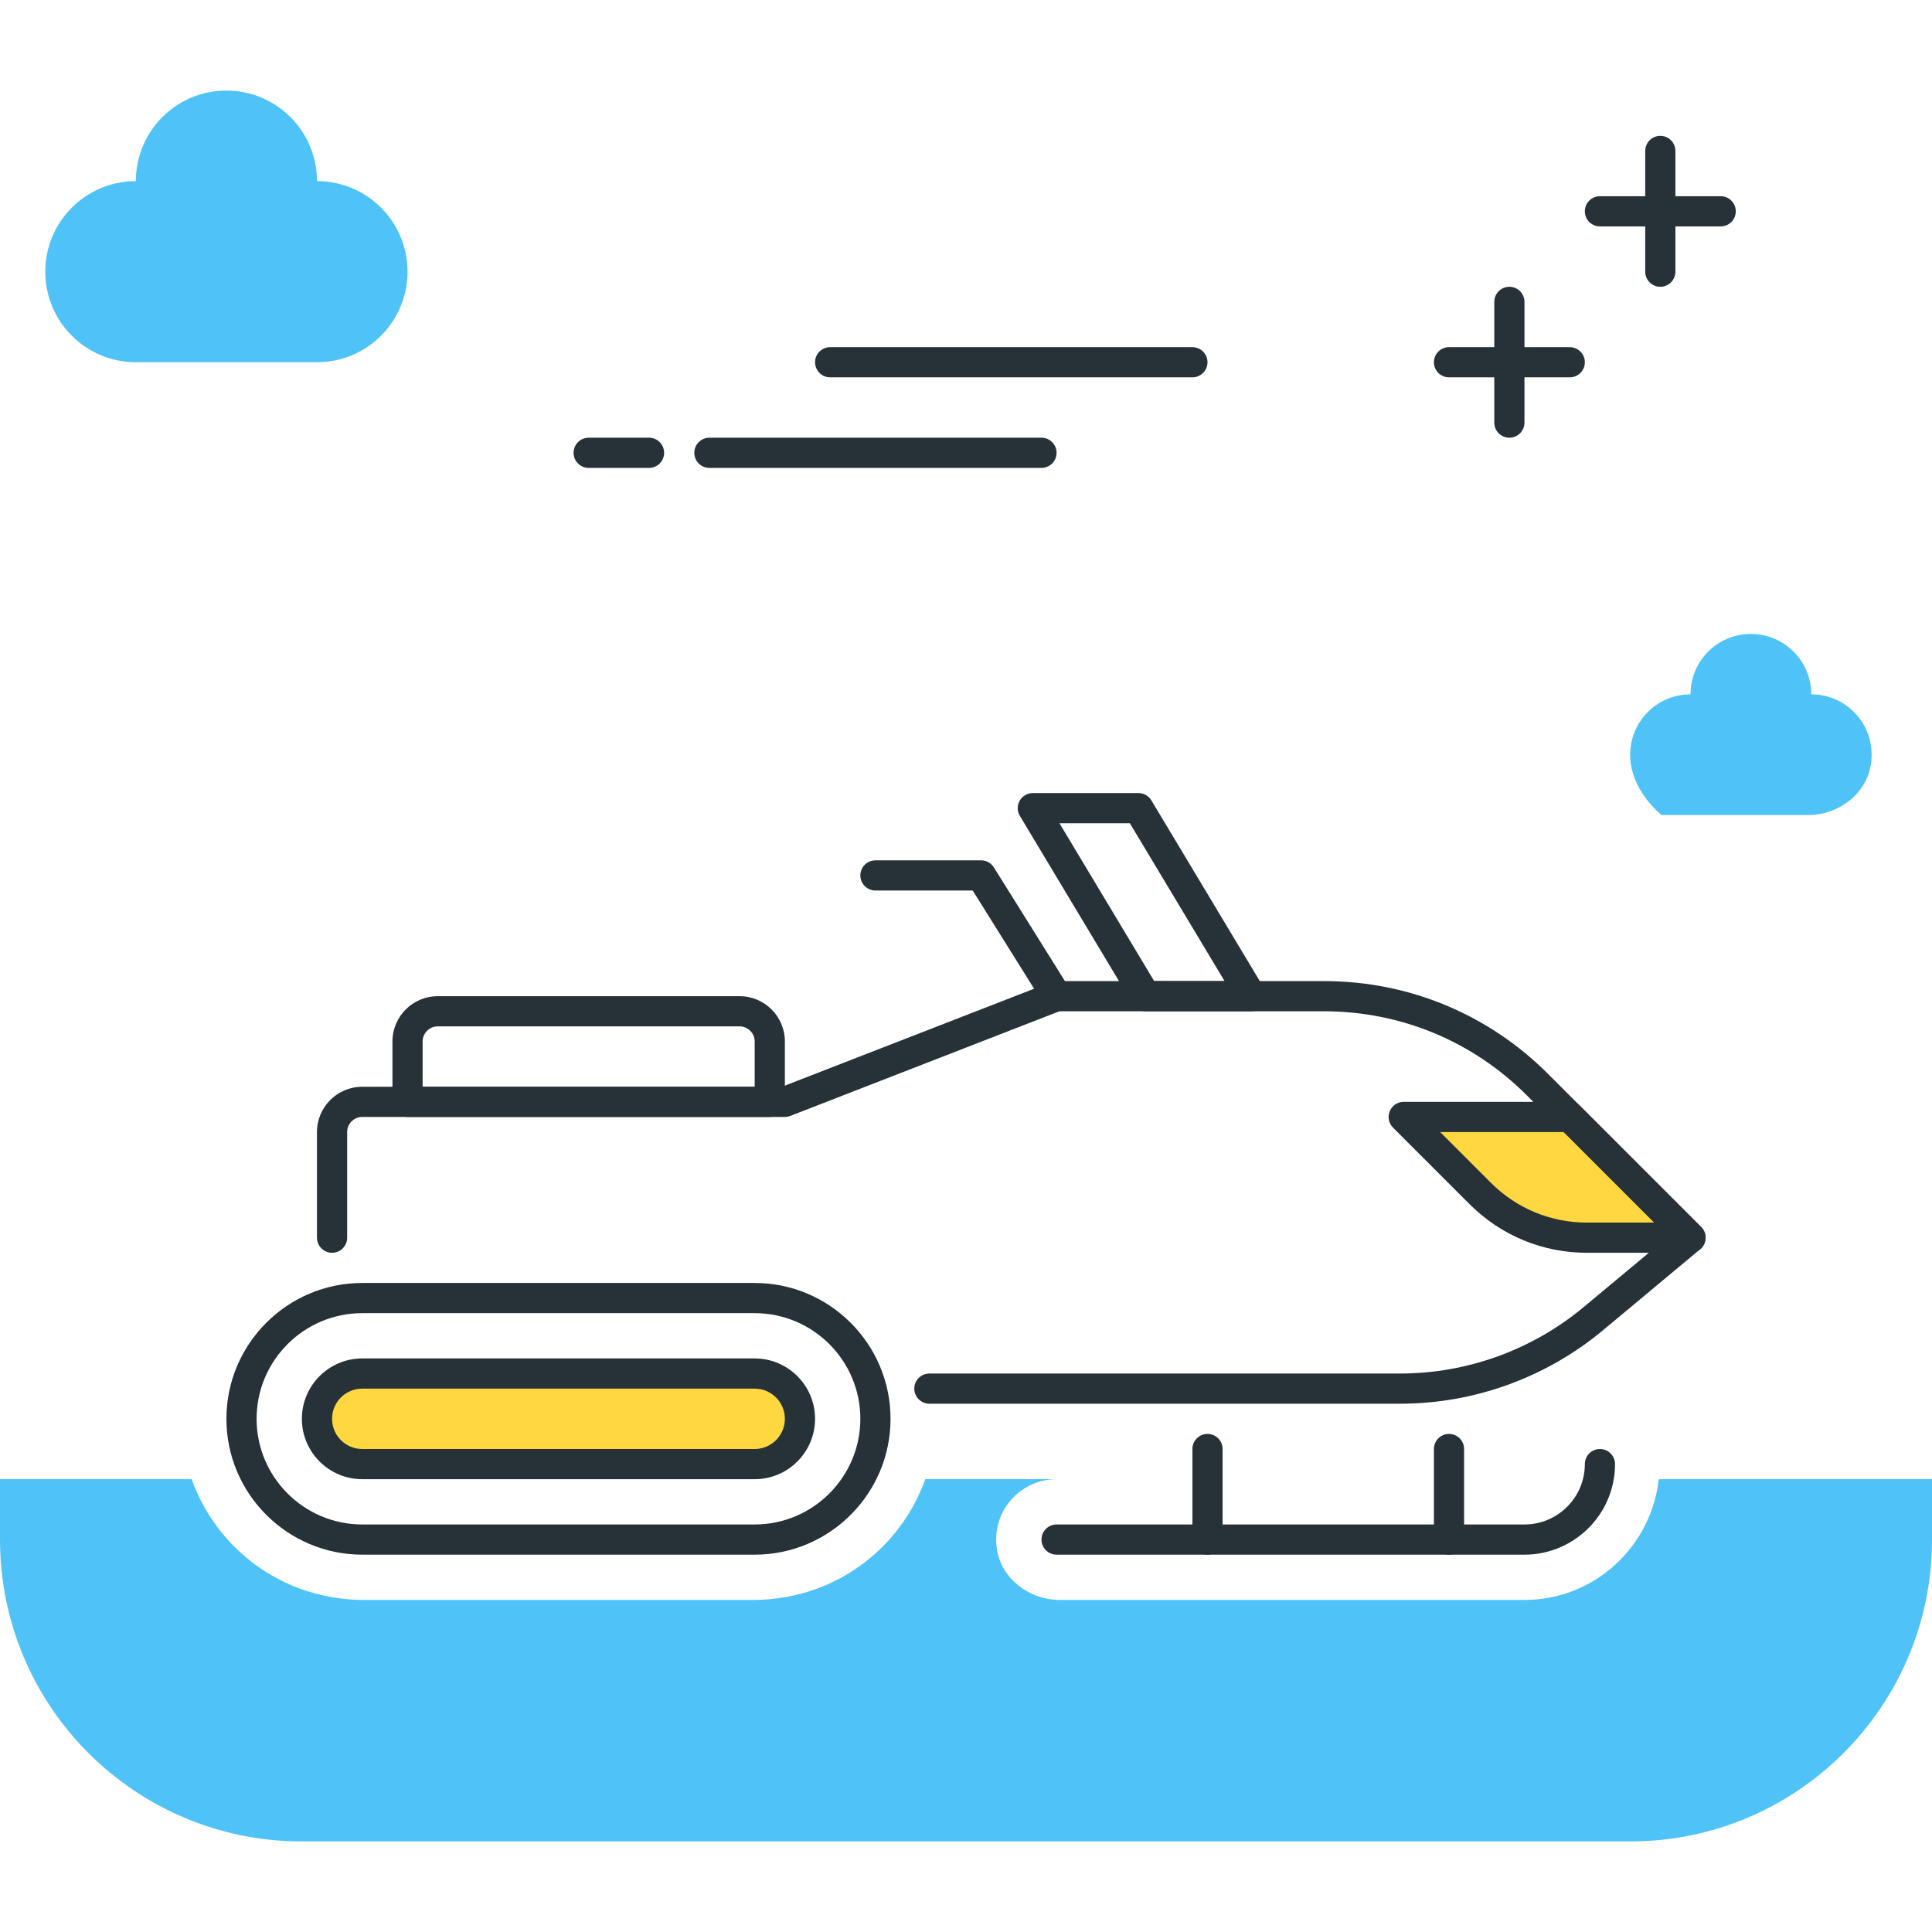 <?xml version="1.0" encoding="utf-8"?>
<!-- Generator: Adobe Illustrator 22.0.0, SVG Export Plug-In . SVG Version: 6.00 Build 0)  -->
<svg version="1.1" id="Layer_1" xmlns="http://www.w3.org/2000/svg" xmlns:xlink="http://www.w3.org/1999/xlink" x="0px" y="0px"
	 viewBox="0 0 64 64" style="enable-background:new 0 0 64 64;" xml:space="preserve">
<style type="text/css">
	.st0{fill:#263238;}
	.st1{fill:#4FC3F7;}
	.st2{fill:#FFD740;}
	.st3{fill:#FF5252;}
	.st4{fill:#4DB6AC;}
	.st5{fill:#FFFFFF;}
	.st6{fill:#40C4FF;}
	.st7{fill:#A2A2A1;}
	.st8{fill:#212A41;}
</style>
<g>
	<g>
		<path class="st0" d="M21.5,15.5h-2c-0.276,0-0.5-0.224-0.5-0.5s0.224-0.5,0.5-0.5h2c0.276,0,0.5,0.224,0.5,0.5
			S21.776,15.5,21.5,15.5z"/>
	</g>
	<g>
		<path class="st0" d="M34.5,15.5h-11c-0.276,0-0.5-0.224-0.5-0.5s0.224-0.5,0.5-0.5h11c0.276,0,0.5,0.224,0.5,0.5
			S34.776,15.5,34.5,15.5z"/>
	</g>
	<g>
		<path class="st0" d="M39.5,12.5h-12c-0.276,0-0.5-0.224-0.5-0.5s0.224-0.5,0.5-0.5h12c0.276,0,0.5,0.224,0.5,0.5
			S39.776,12.5,39.5,12.5z"/>
	</g>
	<g>
		<path class="st1" d="M4.5,6c0-1.657,1.343-3,3-3s3,1.343,3,3c1.657,0,3,1.343,3,3s-1.343,3-3,3h-6c-1.657,0-3-1.343-3-3
			S2.843,6,4.5,6z"/>
	</g>
	<g>
		<path class="st0" d="M57,7.5h-4c-0.276,0-0.5-0.224-0.5-0.5s0.224-0.5,0.5-0.5h4c0.276,0,0.5,0.224,0.5,0.5S57.276,7.5,57,7.5z"/>
	</g>
	<g>
		<path class="st0" d="M55,9.5c-0.276,0-0.5-0.224-0.5-0.5V5c0-0.276,0.224-0.5,0.5-0.5s0.5,0.224,0.5,0.5v4
			C55.5,9.276,55.276,9.5,55,9.5z"/>
	</g>
	<g>
		<path class="st0" d="M52,12.5h-4c-0.276,0-0.5-0.224-0.5-0.5s0.224-0.5,0.5-0.5h4c0.276,0,0.5,0.224,0.5,0.5S52.276,12.5,52,12.5z
			"/>
	</g>
	<g>
		<path class="st0" d="M50,14.5c-0.276,0-0.5-0.224-0.5-0.5v-4c0-0.276,0.224-0.5,0.5-0.5s0.5,0.224,0.5,0.5v4
			C50.5,14.276,50.276,14.5,50,14.5z"/>
	</g>
	<g>
		<path class="st1" d="M56,23c0-1.105,0.895-2,2-2s2,0.895,2,2c1.215,0,2.176,1.083,1.973,2.336C61.813,26.319,60.89,27,59.893,27
			h-4.854C53.032,25.236,54.255,23,56,23z"/>
	</g>
	<g>
		<path class="st0" d="M50.5,51.5H35c-0.276,0-0.5-0.224-0.5-0.5s0.224-0.5,0.5-0.5h15.5c1.103,0,2-0.897,2-2
			c0-0.276,0.224-0.5,0.5-0.5s0.5,0.224,0.5,0.5C53.5,50.154,52.154,51.5,50.5,51.5z"/>
	</g>
	<g>
		<path class="st0" d="M48,51.5c-0.276,0-0.5-0.224-0.5-0.5v-3c0-0.276,0.224-0.5,0.5-0.5s0.5,0.224,0.5,0.5v3
			C48.5,51.276,48.276,51.5,48,51.5z"/>
	</g>
	<g>
		<path class="st0" d="M40,51.5c-0.276,0-0.5-0.224-0.5-0.5v-3c0-0.276,0.224-0.5,0.5-0.5s0.5,0.224,0.5,0.5v3
			C40.5,51.276,40.276,51.5,40,51.5z"/>
	</g>
	<g>
		<path class="st0" d="M46.38,46.5H30.787c-0.276,0-0.5-0.224-0.5-0.5s0.224-0.5,0.5-0.5H46.38c2.218,0,4.377-0.782,6.081-2.201
			l2.799-2.332l-4.685-4.685c-1.794-1.794-4.18-2.782-6.718-2.782h-8.764l-8.912,3.466C26.123,36.988,26.062,37,26,37H12
			c-0.275,0-0.5,0.225-0.5,0.5V41c0,0.276-0.224,0.5-0.5,0.5s-0.5-0.224-0.5-0.5v-3.5c0-0.827,0.673-1.5,1.5-1.5h13.906l8.912-3.466
			C34.877,32.512,34.938,32.5,35,32.5h8.857c2.805,0,5.441,1.092,7.425,3.075l5.071,5.071c0.1,0.1,0.152,0.235,0.146,0.376
			c-0.006,0.141-0.071,0.271-0.179,0.361l-3.219,2.683C51.218,45.636,48.831,46.5,46.38,46.5z"/>
	</g>
	<g>
		<path class="st2" d="M25,48.5H12c-0.829,0-1.5-0.672-1.5-1.5s0.671-1.5,1.5-1.5h13c0.829,0,1.5,0.672,1.5,1.5S25.829,48.5,25,48.5
			z"/>
		<path class="st0" d="M25,49H12c-1.103,0-2-0.897-2-2s0.897-2,2-2h13c1.103,0,2,0.897,2,2S26.103,49,25,49z M12,46
			c-0.552,0-1,0.448-1,1s0.448,1,1,1h13c0.552,0,1-0.448,1-1s-0.448-1-1-1H12z"/>
	</g>
	<g>
		<path class="st0" d="M35,33.5c-0.166,0-0.329-0.083-0.424-0.235L32.223,29.5H29c-0.276,0-0.5-0.224-0.5-0.5s0.224-0.5,0.5-0.5h3.5
			c0.173,0,0.333,0.089,0.424,0.235l2.5,4c0.146,0.233,0.075,0.542-0.159,0.688C35.183,33.476,35.091,33.5,35,33.5z"/>
	</g>
	<g>
		<path class="st0" d="M25.5,37h-12c-0.276,0-0.5-0.224-0.5-0.5v-2c0-0.827,0.673-1.5,1.5-1.5h10c0.827,0,1.5,0.673,1.5,1.5v2
			C26,36.776,25.776,37,25.5,37z M14,36h11v-1.5c0-0.275-0.225-0.5-0.5-0.5h-10c-0.275,0-0.5,0.225-0.5,0.5V36z"/>
	</g>
	<g>
		<path class="st0" d="M41.449,33.5h-3.498c-0.176,0-0.339-0.092-0.429-0.243l-3.737-6.229c-0.093-0.154-0.095-0.347-0.007-0.503
			c0.089-0.157,0.256-0.254,0.436-0.254h3.498c0.176,0,0.338,0.092,0.429,0.243l3.737,6.229c0.093,0.154,0.095,0.347,0.007,0.503
			C41.796,33.403,41.629,33.5,41.449,33.5z M38.234,32.5h2.332l-3.138-5.229h-2.332L38.234,32.5z"/>
	</g>
	<g>
		<path class="st2" d="M46.5,37l2.536,2.536C49.973,40.473,51.245,41,52.571,41H56l-4-4H46.5z"/>
		<path class="st0" d="M56,41.5h-3.429c-1.47,0-2.851-0.572-3.89-1.611l-2.535-2.535c-0.143-0.143-0.186-0.358-0.108-0.545
			S46.298,36.5,46.5,36.5H52c0.133,0,0.26,0.053,0.354,0.146l4,4c0.143,0.143,0.186,0.358,0.108,0.545S56.202,41.5,56,41.5z
			 M47.707,37.5l1.682,1.682c0.851,0.851,1.98,1.318,3.183,1.318h2.222l-3-3H47.707z"/>
	</g>
	<g>
		<path class="st0" d="M25,51.5H12c-2.481,0-4.5-2.019-4.5-4.5s2.019-4.5,4.5-4.5h13c2.481,0,4.5,2.019,4.5,4.5S27.481,51.5,25,51.5
			z M12,43.5c-1.93,0-3.5,1.57-3.5,3.5s1.57,3.5,3.5,3.5h13c1.93,0,3.5-1.57,3.5-3.5s-1.57-3.5-3.5-3.5H12z"/>
	</g>
	<g>
		<path class="st1" d="M54.949,49c-0.252,2.244-2.139,4-4.449,4H35.107c-0.996,0-1.92-0.681-2.08-1.664
			C32.823,50.083,33.785,49,35,49h-4.35c-0.726,2.043-2.525,3.576-4.719,3.92c-0.008,0.001-0.016,0.002-0.024,0.004
			C25.611,52.969,25.309,53,25,53H12c-0.309,0-0.611-0.031-0.907-0.076c-0.008-0.001-0.016-0.002-0.024-0.004
			C8.875,52.576,7.076,51.043,6.35,49H0v2c0,5.523,4.477,10,10,10h44c5.523,0,10-4.477,10-10v-2H54.949z"/>
	</g>
</g>
</svg>
